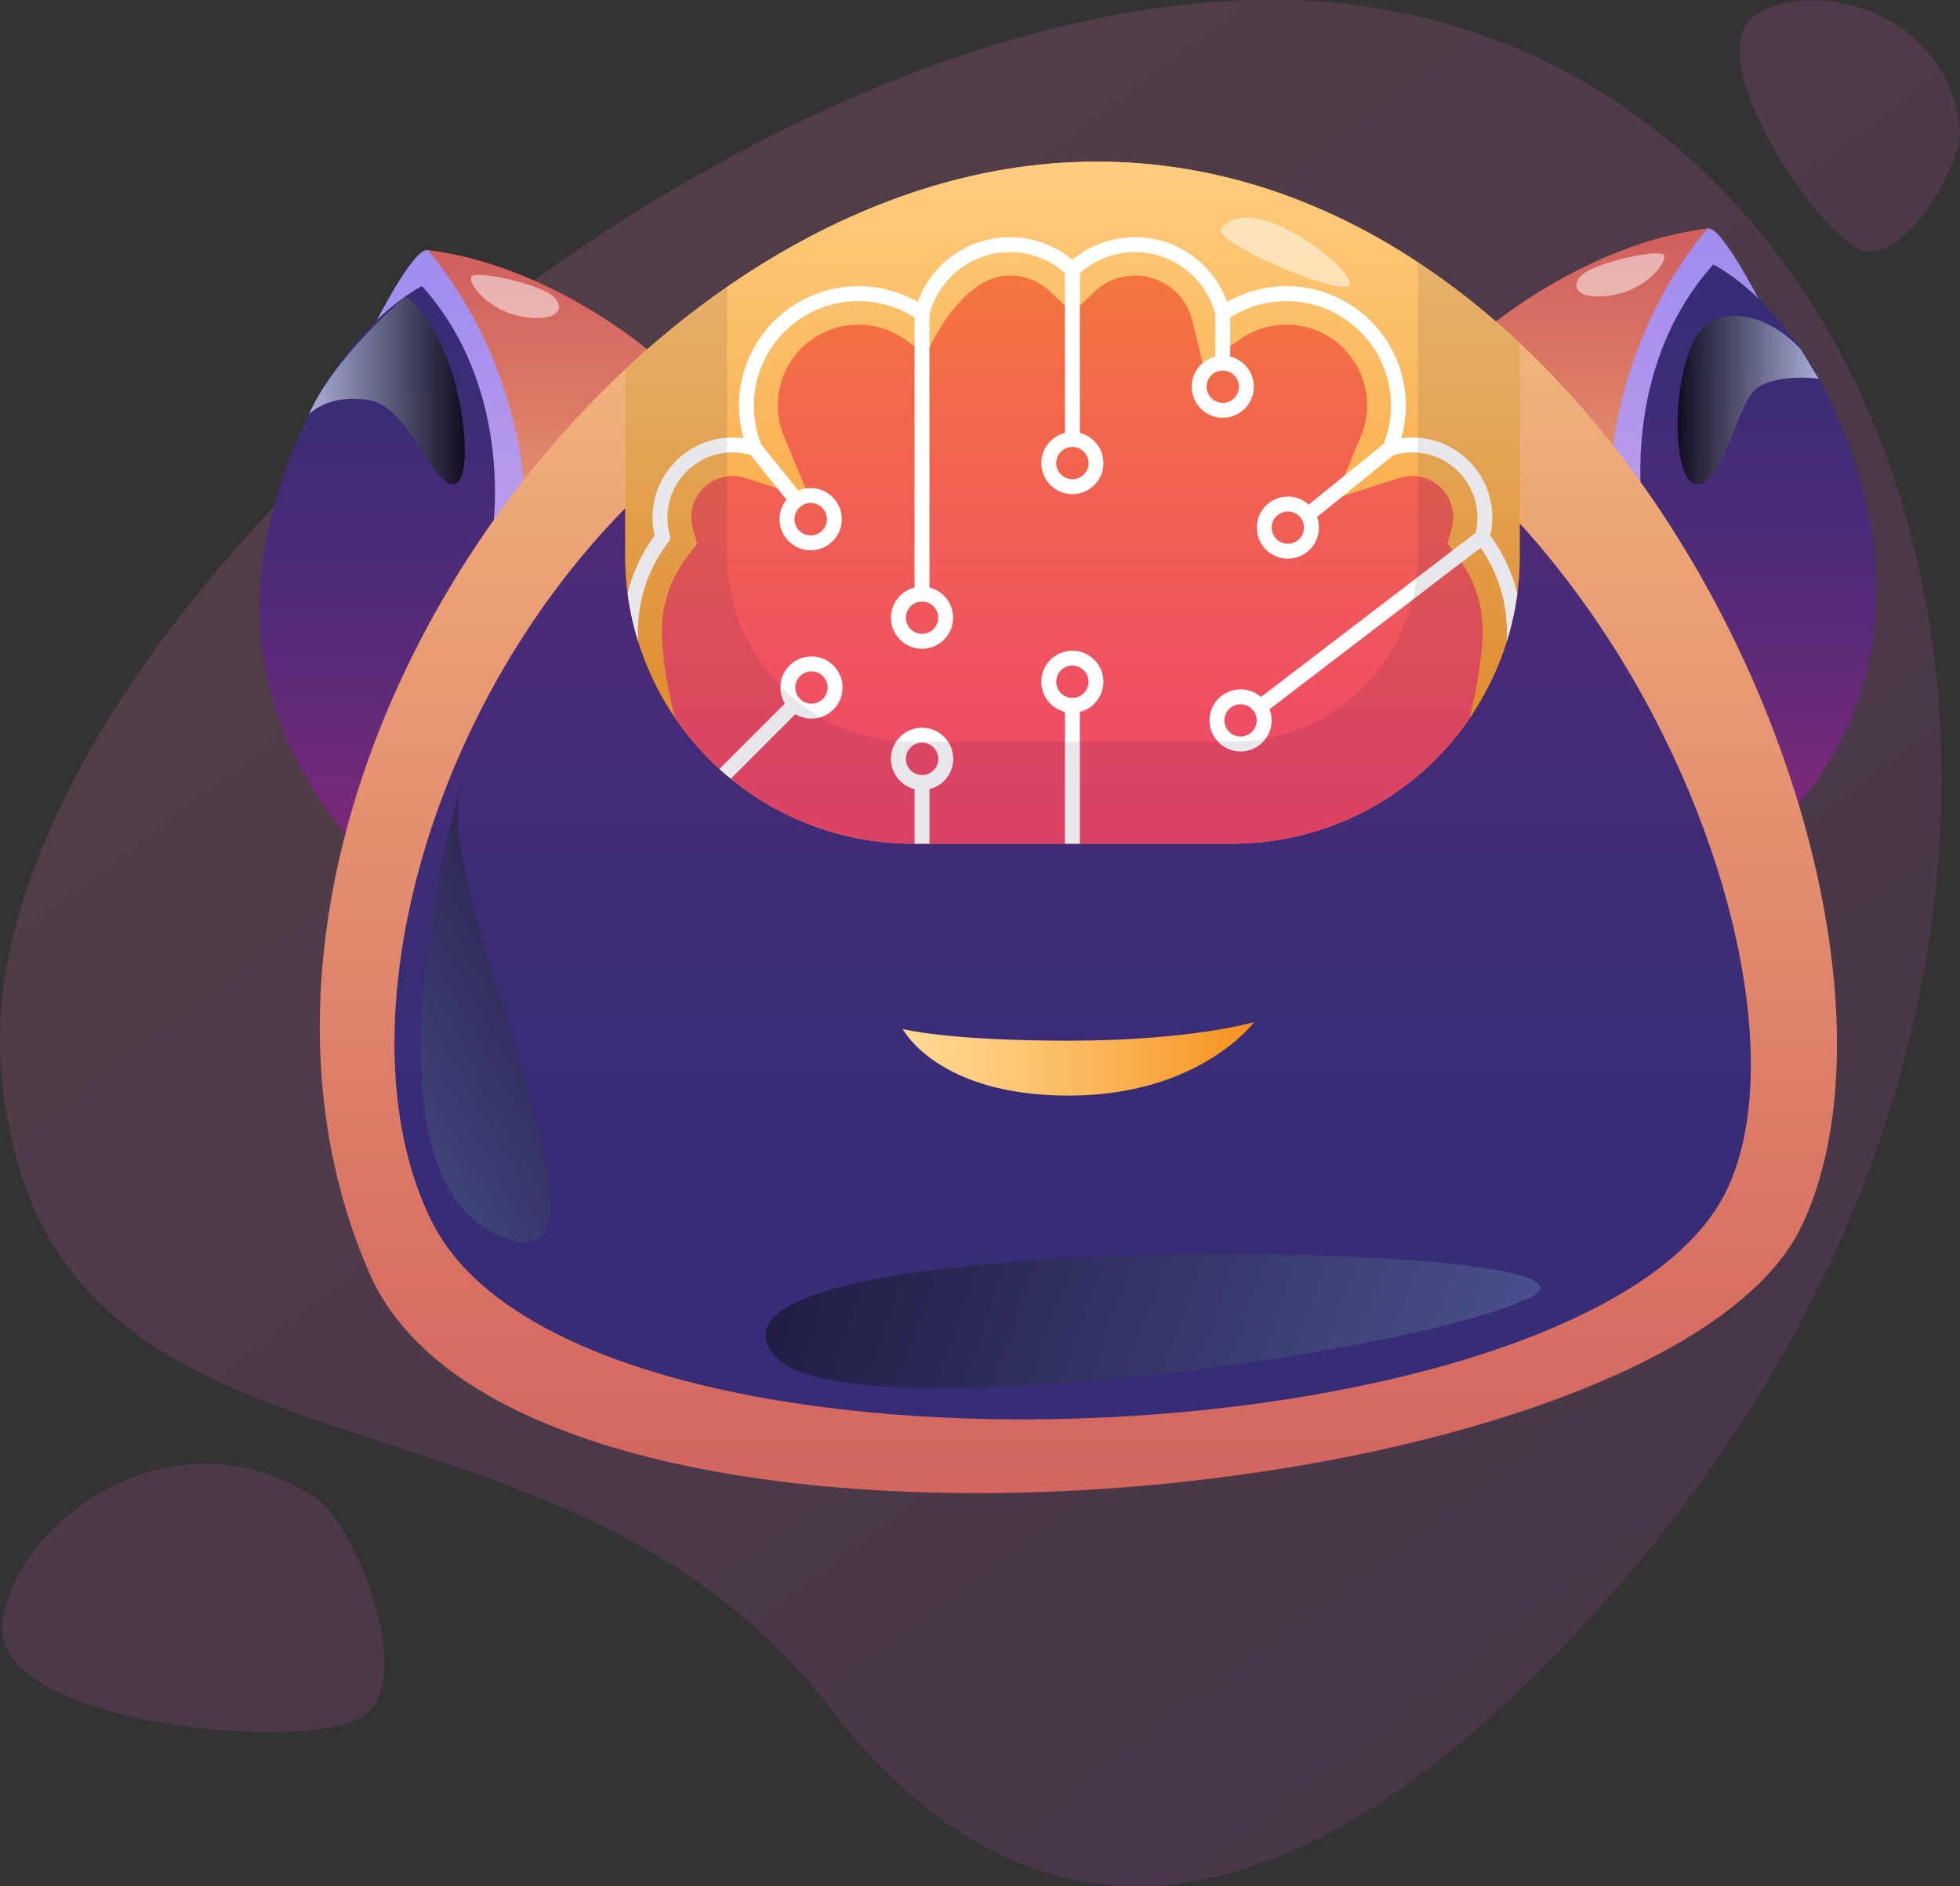 <svg xmlns="http://www.w3.org/2000/svg" xmlns:xlink="http://www.w3.org/1999/xlink" viewBox="0 0 346.92 333.94"><rect x="0" y="0" width="346.92" height="333.94" fill="#333333" stroke="none"/><defs><style>.cls-1,.cls-21{fill:none;}.cls-2{isolation:isolate;}.cls-3{opacity:0.2;}.cls-4{fill:url(#linear-gradient);}.cls-5{fill:url(#linear-gradient-2);}.cls-6{fill:url(#linear-gradient-3);}.cls-7{fill:url(#linear-gradient-4);}.cls-8{fill:url(#Áåçûìÿííûé_ãðàäèåíò_28);}.cls-9{fill:url(#linear-gradient-5);}.cls-10{fill:#fff;}.cls-10,.cls-25,.cls-26{opacity:0.5;}.cls-11{fill:url(#linear-gradient-6);}.cls-12{fill:url(#Áåçûìÿííûé_ãðàäèåíò_28-2);}.cls-13{fill:url(#linear-gradient-7);}.cls-14{fill:url(#linear-gradient-8);}.cls-15{fill:url(#linear-gradient-9);}.cls-16,.cls-17{opacity:0.72;}.cls-16,.cls-17,.cls-25,.cls-26{mix-blend-mode:screen;}.cls-16{fill:url(#Áåçûìÿííûé_ãðàäèåíò_5);}.cls-17{fill:url(#Áåçûìÿííûé_ãðàäèåíò_4);}.cls-18{clip-path:url(#clip-path);}.cls-19{fill:url(#linear-gradient-11);}.cls-20{clip-path:url(#clip-path-2);}.cls-21{stroke:#fff;stroke-linecap:round;stroke-linejoin:round;stroke-width:2.64px;}.cls-22{fill:url(#linear-gradient-12);}.cls-23{fill:#1d0c43;opacity:0.1;}.cls-24{fill:url(#linear-gradient-13);}.cls-25{fill:url(#Áåçûìÿííûé_ãðàäèåíò_54);}.cls-26{fill:url(#Áåçûìÿííûé_ãðàäèåíò_54-2);}</style><linearGradient id="linear-gradient" x1="1048.21" y1="214.6" x2="1434.91" y2="724.26" gradientUnits="userSpaceOnUse"><stop offset="0" stop-color="#e56ba6"/><stop offset="0.99" stop-color="#713592"/></linearGradient><linearGradient id="linear-gradient-2" x1="893.54" y1="331.95" x2="1280.24" y2="841.62" xlink:href="#linear-gradient"/><linearGradient id="linear-gradient-3" x1="1208.54" y1="92.95" x2="1595.24" y2="602.62" xlink:href="#linear-gradient"/><linearGradient id="linear-gradient-4" x1="1322.38" y1="411.41" x2="1322.38" y2="313.54" gradientUnits="userSpaceOnUse"><stop offset="0" stop-color="#ffd587"/><stop offset="0.41" stop-color="#ea9f74"/><stop offset="0.8" stop-color="#d87164"/><stop offset="1" stop-color="#d15f5e"/></linearGradient><linearGradient id="Áåçûìÿííûé_ãðàäèåíò_28" x1="1329.49" y1="366.74" x2="1329.49" y2="313.53" gradientUnits="userSpaceOnUse"><stop offset="0" stop-color="#be9dea"/><stop offset="1" stop-color="#9e8cef"/></linearGradient><linearGradient id="linear-gradient-5" x1="1342.71" y1="416.09" x2="1342.71" y2="319.93" gradientUnits="userSpaceOnUse"><stop offset="0" stop-color="#7d287a"/><stop offset="0.25" stop-color="#612a78"/><stop offset="0.52" stop-color="#4a2b77"/><stop offset="0.78" stop-color="#3c2c76"/><stop offset="1" stop-color="#372c76"/></linearGradient><linearGradient id="linear-gradient-6" x1="453.4" y1="415.23" x2="453.4" y2="317.36" gradientTransform="matrix(-1, 0, 0, 1, 1571.89, 0)" xlink:href="#linear-gradient-4"/><linearGradient id="Áåçûìÿííûé_ãðàäèåíò_28-2" x1="460.51" y1="370.56" x2="460.51" y2="317.35" gradientTransform="matrix(-1, 0, 0, 1, 1571.89, 0)" xlink:href="#Áåçûìÿííûé_ãðàäèåíò_28"/><linearGradient id="linear-gradient-7" x1="473.67" y1="422.08" x2="473.67" y2="323.75" gradientTransform="matrix(-1, 0, 0, 1, 1571.89, 0)" xlink:href="#linear-gradient-5"/><linearGradient id="linear-gradient-8" x1="1222.34" y1="257.68" x2="1222.34" y2="558.52" xlink:href="#linear-gradient-4"/><linearGradient id="linear-gradient-9" x1="1221.28" y1="262.93" x2="1221.28" y2="487.84" xlink:href="#linear-gradient-5"/><linearGradient id="Áåçûìÿííûé_ãðàäèåíò_5" x1="1328.37" y1="343.94" x2="1353.39" y2="343.94" gradientUnits="userSpaceOnUse"><stop offset="0"/><stop offset="1" stop-color="#d4e2ff"/></linearGradient><linearGradient id="Áåçûìÿííûé_ãðàäèåíò_4" x1="1086.16" y1="342.2" x2="1113.74" y2="342.2" gradientUnits="userSpaceOnUse"><stop offset="0" stop-color="#d4e2ff"/><stop offset="1"/></linearGradient><clipPath id="clip-path" transform="translate(-1031.46 -273.1)"><path class="cls-1" d="M1096.78,498.36c27,62.37,229.44,42.92,253.62-8.32,26.45-56.05-34.37-194.56-131.35-188.1C1137.11,307.41,1062,418.17,1096.78,498.36Z"/></clipPath><linearGradient id="linear-gradient-11" x1="1221.28" y1="267.79" x2="1221.28" y2="416.65" gradientUnits="userSpaceOnUse"><stop offset="0" stop-color="#ffda95"/><stop offset="0.21" stop-color="#fece81"/><stop offset="0.63" stop-color="#fab04f"/><stop offset="1" stop-color="#f6921e"/></linearGradient><clipPath id="clip-path-2" transform="translate(-1031.46 -273.1)"><path class="cls-1" d="M1277.08,309.06h0a107.33,107.33,0,0,0-111.6,0h0a103.09,103.09,0,0,0-23.36,19.47v43.06A50.93,50.93,0,0,0,1193,422.46h56.59a50.93,50.93,0,0,0,50.87-50.87V328.53A103.31,103.31,0,0,0,1277.08,309.06Z"/></clipPath><linearGradient id="linear-gradient-12" x1="1221.28" y1="269" x2="1221.28" y2="459.36" gradientUnits="userSpaceOnUse"><stop offset="0" stop-color="#f79420"/><stop offset="0.4" stop-color="#f2684b"/><stop offset="0.72" stop-color="#ef4c66"/><stop offset="0.9" stop-color="#ee4270"/></linearGradient><linearGradient id="linear-gradient-13" x1="1191.24" y1="460.53" x2="1253.43" y2="460.53" xlink:href="#linear-gradient-11"/><linearGradient id="Áåçûìÿííûé_ãðàäèåíò_54" x1="1159.87" y1="479.96" x2="1330.84" y2="540.9" gradientUnits="userSpaceOnUse"><stop offset="0"/><stop offset="1" stop-color="#7592cb"/></linearGradient><linearGradient id="Áåçûìÿííûé_ãðàäèåíò_54-2" x1="1149.48" y1="435.37" x2="1068.04" y2="481.75" xlink:href="#Áåçûìÿííûé_ãðàäèåíò_54"/></defs><g class="cls-2"><g id="Layer_1" data-name="Layer 1"><g class="cls-3"><path class="cls-4" d="M1316.07,556c-55.08,62.21-101.81,66.05-137.67,19.47-49.47-64.26-140.29-32.51-146.74-113.16s144.74-205.4,245-187.52S1418,440.9,1316.07,556Z" transform="translate(-1031.46 -273.1)"/><path class="cls-5" d="M1087.27,538.24c-25.29-16.71-54,4.83-55.33,22.66s55.39,22.76,64.22,15.72S1094.24,542.86,1087.27,538.24Z" transform="translate(-1031.46 -273.1)"/><path class="cls-6" d="M1378.36,296c-2-21-26.12-27.09-36.36-20.06s11.82,39.88,19.47,41.59S1378.91,301.73,1378.36,296Z" transform="translate(-1031.46 -273.1)"/></g><path class="cls-7" d="M1294.49,331.42s17.65-15.23,39.26-17.88c0,0,6.61,3.24,14.25,27s-6.46,70.83-6.46,70.83Z" transform="translate(-1031.46 -273.1)"/><path class="cls-8" d="M1333.75,313.54s-17.49,18.74-17.49,48.94l6.76,4.26L1342.71,326S1336.18,313.18,1333.75,313.54Z" transform="translate(-1031.46 -273.1)"/><path class="cls-9" d="M1322.38,364.68s-4.65-25.79,12.32-44.75c0,0,19.18,9,27.12,42.55s-12.72,53.61-12.72,53.61Z" transform="translate(-1031.46 -273.1)"/><path class="cls-10" d="M1312.52,321.05c-3.27,1.76-3,5.28,3.75,4.4s10.43-6.18,9.69-7.21S1316.18,319.07,1312.52,321.05Z" transform="translate(-1031.46 -273.1)"/><path class="cls-11" d="M1146.38,335.24s-17.65-15.24-39.26-17.88c0,0-6.61,3.23-14.25,27s6.46,70.83,6.46,70.83Z" transform="translate(-1031.46 -273.1)"/><path class="cls-12" d="M1107.12,317.36s17.49,18.74,17.49,48.93l-6.76,4.27-19.7-40.76S1104.69,317,1107.12,317.36Z" transform="translate(-1031.46 -273.1)"/><path class="cls-13" d="M1118.49,368.5s4.65-25.79-12.33-44.75c0,0-19.17,9-27.11,42.54S1094,422.08,1094,422.08Z" transform="translate(-1031.46 -273.1)"/><path class="cls-10" d="M1128.35,324.86c3.27,1.77,3,5.28-3.75,4.4s-10.43-6.17-9.69-7.2S1124.69,322.89,1128.35,324.86Z" transform="translate(-1031.46 -273.1)"/><path class="cls-14" d="M1096.78,498.36c27,62.37,229.44,42.92,253.62-8.32,26.45-56.05-34.37-194.56-131.35-188.1C1137.11,307.41,1062,418.17,1096.78,498.36Z" transform="translate(-1031.46 -273.1)"/><path class="cls-15" d="M1108,489.55c25.86,51.17,202.53,42.72,228.34-4.32,21.92-39.94-29.84-161.57-118.6-157.23S1083.13,440.45,1108,489.55Z" transform="translate(-1031.46 -273.1)"/><path class="cls-16" d="M1350.27,335.06s-6.22-7.71-14.69-5.66-9,28.75-4,29.41,7.22-14.77,11.1-17.19,10.68-1.48,10.68-1.48Z" transform="translate(-1031.46 -273.1)"/><path class="cls-17" d="M1086.16,346.45s3.27-3.71,10.62-2.51,11.58,16.28,15.34,14.77,1-25.94-8.93-33.13C1103.19,325.58,1090.38,336.52,1086.16,346.45Z" transform="translate(-1031.46 -273.1)"/><g class="cls-18"><path class="cls-15" d="M1193,428h56.59A56.59,56.59,0,0,0,1306,371.59V335.3q-2.62-3.49-5.55-6.77v43.06a50.93,50.93,0,0,1-50.87,50.87H1193a50.93,50.93,0,0,1-50.86-50.87V328.53q-2.92,3.27-5.55,6.77v36.29A56.59,56.59,0,0,0,1193,428Z" transform="translate(-1031.46 -273.1)"/><path class="cls-19" d="M1277.08,309.06h0a107.33,107.33,0,0,0-111.6,0h0a103.09,103.09,0,0,0-23.36,19.47v43.06A50.93,50.93,0,0,0,1193,422.46h56.59a50.93,50.93,0,0,0,50.87-50.87V328.53A103.31,103.31,0,0,0,1277.08,309.06Z" transform="translate(-1031.46 -273.1)"/><g class="cls-20"><path class="cls-21" d="M1299.5,384.92a27.31,27.31,0,0,0-5.7-16.71,13.21,13.21,0,0,0,.48-3.47,12.86,12.86,0,0,0-16.81-12.25,19.82,19.82,0,0,0-29.58-23.89,16,16,0,0,0-26.61-7.74,16,16,0,0,0-26.61,7.74,19.82,19.82,0,0,0-29.58,23.89,12.86,12.86,0,0,0-16.33,15.72,27.31,27.31,0,0,0-5.7,16.71c0,15.18,12.3,55.22,27.48,55.22.23,0,.46,0,.7,0v0h102.27v-.07C1288,439.29,1299.5,399.59,1299.5,384.92Z" transform="translate(-1031.46 -273.1)"/><path class="cls-22" d="M1176.78,434.6v-.15l-5.69.11-.55,0h0c-9.42,0-21.94-34.08-21.94-49.67a21.68,21.68,0,0,1,4.56-13.33l1.69-2.2-.75-2.68a7.5,7.5,0,0,1-.28-2,7.34,7.34,0,0,1,7.33-7.32,7.19,7.19,0,0,1,2.24.36l11.41,3.66-4.58-11.07a14.27,14.27,0,0,1,21.29-17.21l3.93,2.72s5.73-13.94,14.76-13.94a10.41,10.41,0,0,1,7.23,2.92l3.85,3.7,3.84-3.7a10.44,10.44,0,0,1,17.38,5.05l1.91,7.84,6.63-4.59a14.27,14.27,0,0,1,21.3,17.21l-4.59,11.08,11.42-3.68a7.43,7.43,0,0,1,2.24-.35,7.3,7.3,0,0,1,7,9.3l-.74,2.67,1.69,2.2a21.67,21.67,0,0,1,4.55,13.33c0,6.11-2.51,19-7.18,30.74-5.06,12.8-10.45,18.7-13.56,18.87l-1.24.07Z" transform="translate(-1031.46 -273.1)"/><line class="cls-21" x1="189.81" y1="47.76" x2="189.81" y2="77.8"/><line class="cls-21" x1="163.2" y1="55.5" x2="163.2" y2="105.17"/><line class="cls-21" x1="133.62" y1="79.39" x2="140.99" y2="88.56"/><line class="cls-21" x1="216.43" y1="55.5" x2="216.43" y2="64.27"/><path class="cls-21" d="M1179.14,365a4.19,4.19,0,1,1-4.19-4.18A4.2,4.2,0,0,1,1179.14,365Z" transform="translate(-1031.46 -273.1)"/><circle class="cls-21" cx="163.2" cy="109.35" r="4.18"/><circle class="cls-21" cx="189.81" cy="81.98" r="4.18"/><line class="cls-21" x1="189.81" y1="154.91" x2="189.81" y2="124.87"/><circle class="cls-21" cx="189.81" cy="120.69" r="4.18"/><line class="cls-21" x1="163.2" y1="168.56" x2="163.2" y2="138.53"/><path class="cls-21" d="M1190.48,407.44a4.19,4.19,0,1,1,4.19,4.19A4.19,4.19,0,0,1,1190.48,407.44Z" transform="translate(-1031.46 -273.1)"/><line class="cls-21" x1="119.43" y1="145.91" x2="140.67" y2="124.67"/><path class="cls-21" d="M1172.14,391.85a4.18,4.18,0,1,1,0,5.92A4.18,4.18,0,0,1,1172.14,391.85Z" transform="translate(-1031.46 -273.1)"/><line class="cls-21" x1="246" y1="79.39" x2="232.13" y2="90.63"/><circle class="cls-21" cx="227.95" cy="93.4" r="4.18"/><circle class="cls-21" cx="219.58" cy="127.53" r="4.18"/><circle class="cls-21" cx="216.43" cy="68.46" r="4.18"/><line class="cls-21" x1="262.33" y1="95.11" x2="223.76" y2="124.61"/></g><path class="cls-23" d="M1282.41,312.56v59a32.87,32.87,0,0,1-32.84,32.84H1193a32.87,32.87,0,0,1-32.83-32.84v-59a102.72,102.72,0,0,0-18,16v43.06A50.93,50.93,0,0,0,1193,422.46h56.59a50.93,50.93,0,0,0,50.87-50.87V328.53A103.44,103.44,0,0,0,1282.41,312.56Z" transform="translate(-1031.46 -273.1)"/></g><path class="cls-10" d="M1247.63,313.53c-1.85,2.21,19.62,11.53,22.48,10.22S1253.8,306.17,1247.63,313.53Z" transform="translate(-1031.46 -273.1)"/><path class="cls-24" d="M1191.24,455.26s7.66,2.07,29.35,2.07,32.84-3.28,32.84-3.28-9.56,13-32.84,13S1191.24,455.26,1191.24,455.26Z" transform="translate(-1031.46 -273.1)"/><path class="cls-25" d="M1168.76,513.32c12.08,13.5,115.41-.81,134-10.79S1147.47,489.53,1168.76,513.32Z" transform="translate(-1031.46 -273.1)"/><path class="cls-26" d="M1112.94,412.73c2.37-8.49-20.85,65.8,6.16,78.74S1107.81,431.07,1112.94,412.73Z" transform="translate(-1031.46 -273.1)"/></g></g></svg>